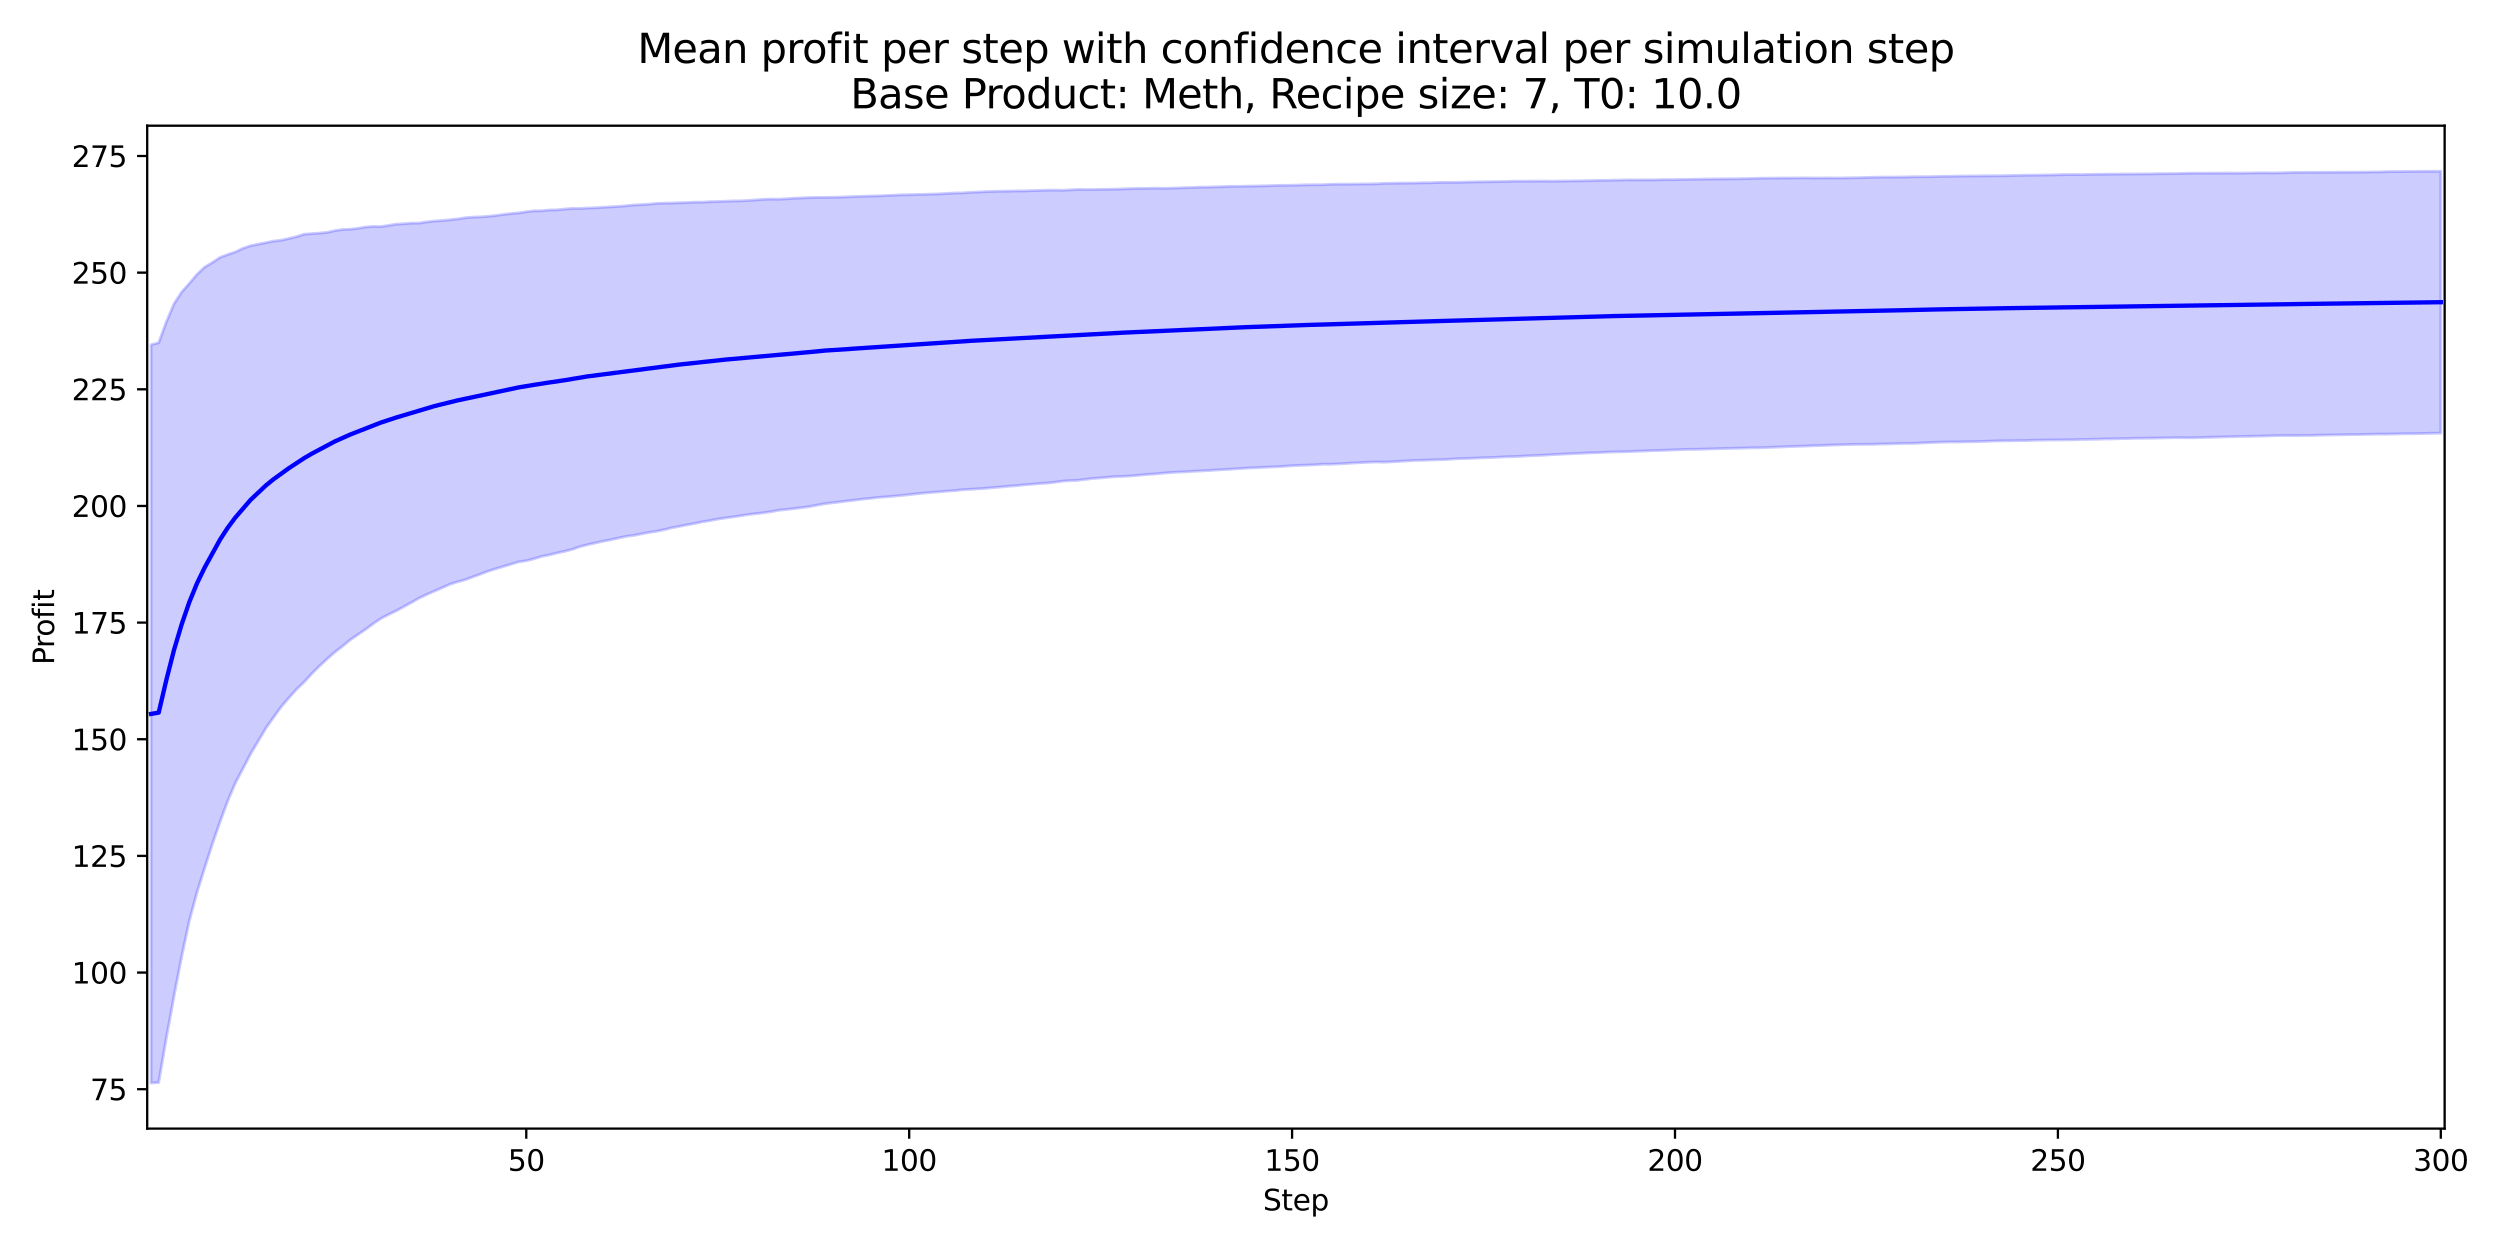 <?xml version="1.0" encoding="utf-8" standalone="no"?>
<!DOCTYPE svg PUBLIC "-//W3C//DTD SVG 1.1//EN"
  "http://www.w3.org/Graphics/SVG/1.1/DTD/svg11.dtd">
<svg xmlns:xlink="http://www.w3.org/1999/xlink" width="864pt" height="432pt" viewBox="0 0 864 432" xmlns="http://www.w3.org/2000/svg" version="1.1">
 <defs>
  <style type="text/css">*{stroke-linejoin: round; stroke-linecap: butt}</style>
 </defs>
 <g id="figure_1">
  <g id="patch_1">
   <path d="M 0 432 
L 864 432 
L 864 0 
L 0 0 
z
" style="fill: #ffffff"/>
  </g>
  <g id="axes_1">
   <g id="patch_2">
    <path d="M 50.87 390.04 
L 844.866 390.04 
L 844.866 43.44 
L 50.87 43.44 
z
" style="fill: #ffffff"/>
   </g>
   <g id="FillBetweenPolyCollection_1">
    <defs>
     <path id="mc6f0f01753" d="M 52.193 -312.828 
L 52.193 -57.715 
L 54.84 -57.88 
L 57.487 -73.262 
L 60.133 -87.719 
L 62.78 -101.393 
L 65.427 -113.778 
L 68.073 -123.572 
L 70.72 -131.991 
L 73.367 -140.238 
L 76.013 -147.888 
L 78.66 -155.077 
L 81.307 -161.326 
L 83.953 -166.351 
L 86.6 -171.43 
L 89.246 -175.879 
L 91.893 -180.347 
L 94.54 -184.088 
L 97.186 -187.736 
L 99.833 -190.83 
L 102.48 -193.769 
L 105.126 -196.294 
L 107.773 -199.206 
L 110.42 -201.834 
L 113.066 -204.282 
L 115.713 -206.595 
L 118.36 -208.654 
L 121.006 -210.843 
L 123.653 -212.664 
L 126.3 -214.455 
L 128.946 -216.431 
L 131.593 -218.227 
L 134.24 -219.592 
L 136.886 -220.876 
L 139.533 -222.321 
L 142.18 -223.764 
L 144.826 -225.297 
L 147.473 -226.552 
L 150.119 -227.696 
L 152.766 -228.845 
L 155.413 -230.048 
L 158.059 -230.901 
L 160.706 -231.614 
L 163.353 -232.616 
L 165.999 -233.573 
L 168.646 -234.585 
L 171.293 -235.421 
L 173.939 -236.215 
L 176.586 -237.006 
L 179.233 -237.819 
L 181.879 -238.202 
L 184.526 -238.875 
L 187.173 -239.703 
L 189.819 -240.224 
L 192.466 -240.889 
L 195.113 -241.45 
L 197.759 -242.135 
L 200.406 -243.073 
L 203.053 -243.744 
L 205.699 -244.339 
L 208.346 -244.934 
L 210.993 -245.44 
L 213.639 -246.031 
L 216.286 -246.602 
L 218.932 -246.956 
L 221.579 -247.471 
L 224.226 -247.985 
L 226.872 -248.388 
L 229.519 -248.925 
L 232.166 -249.607 
L 234.812 -250.086 
L 237.459 -250.629 
L 240.106 -251.086 
L 242.752 -251.665 
L 245.399 -252.089 
L 248.046 -252.597 
L 250.692 -253.007 
L 253.339 -253.346 
L 255.986 -253.756 
L 258.632 -254.167 
L 261.279 -254.481 
L 263.926 -254.793 
L 266.572 -255.182 
L 269.219 -255.663 
L 271.866 -255.941 
L 274.512 -256.243 
L 277.159 -256.571 
L 279.806 -256.93 
L 282.452 -257.444 
L 285.099 -257.911 
L 287.745 -258.246 
L 290.392 -258.55 
L 293.039 -258.893 
L 295.685 -259.193 
L 298.332 -259.528 
L 300.979 -259.776 
L 303.625 -260.111 
L 306.272 -260.282 
L 308.919 -260.524 
L 311.565 -260.771 
L 314.212 -261.041 
L 316.859 -261.351 
L 319.505 -261.618 
L 322.152 -261.852 
L 324.799 -262.046 
L 327.445 -262.283 
L 330.092 -262.449 
L 332.739 -262.76 
L 335.385 -262.891 
L 338.032 -263.078 
L 340.679 -263.233 
L 343.325 -263.487 
L 345.972 -263.697 
L 348.618 -263.97 
L 351.265 -264.15 
L 353.912 -264.435 
L 356.558 -264.642 
L 359.205 -264.898 
L 361.852 -265.032 
L 364.498 -265.338 
L 367.145 -265.708 
L 369.792 -265.899 
L 372.438 -265.988 
L 375.085 -266.329 
L 377.732 -266.656 
L 380.378 -266.826 
L 383.025 -267.081 
L 385.672 -267.298 
L 388.318 -267.367 
L 390.965 -267.523 
L 393.612 -267.752 
L 396.258 -268.016 
L 398.905 -268.174 
L 401.552 -268.437 
L 404.198 -268.658 
L 406.845 -268.819 
L 409.492 -268.919 
L 412.138 -269.105 
L 414.785 -269.232 
L 417.431 -269.38 
L 420.078 -269.546 
L 422.725 -269.714 
L 425.371 -269.843 
L 428.018 -270.041 
L 430.665 -270.206 
L 433.311 -270.33 
L 435.958 -270.457 
L 438.605 -270.577 
L 441.251 -270.708 
L 443.898 -270.848 
L 446.545 -271.066 
L 449.191 -271.181 
L 451.838 -271.244 
L 454.485 -271.378 
L 457.131 -271.561 
L 459.778 -271.548 
L 462.425 -271.672 
L 465.071 -271.816 
L 467.718 -271.977 
L 470.365 -272.126 
L 473.011 -272.265 
L 475.658 -272.338 
L 478.305 -272.274 
L 480.951 -272.406 
L 483.598 -272.563 
L 486.244 -272.716 
L 488.891 -272.888 
L 491.538 -272.925 
L 494.184 -273.033 
L 496.831 -273.121 
L 499.478 -273.186 
L 502.124 -273.372 
L 504.771 -273.523 
L 507.418 -273.572 
L 510.064 -273.681 
L 512.711 -273.813 
L 515.358 -273.868 
L 518.004 -274.003 
L 520.651 -274.145 
L 523.298 -274.201 
L 525.944 -274.326 
L 528.591 -274.49 
L 531.238 -274.59 
L 533.884 -274.693 
L 536.531 -274.894 
L 539.178 -275.004 
L 541.824 -275.143 
L 544.471 -275.262 
L 547.117 -275.378 
L 549.764 -275.507 
L 552.411 -275.569 
L 555.057 -275.71 
L 557.704 -275.816 
L 560.351 -275.861 
L 562.997 -275.938 
L 565.644 -276.046 
L 568.291 -276.138 
L 570.937 -276.268 
L 573.584 -276.33 
L 576.231 -276.409 
L 578.877 -276.539 
L 581.524 -276.651 
L 584.171 -276.707 
L 586.817 -276.727 
L 589.464 -276.794 
L 592.111 -276.89 
L 594.757 -276.98 
L 597.404 -277.028 
L 600.051 -277.09 
L 602.697 -277.144 
L 605.344 -277.24 
L 607.991 -277.269 
L 610.637 -277.341 
L 613.284 -277.446 
L 615.93 -277.554 
L 618.577 -277.68 
L 621.224 -277.755 
L 623.87 -277.824 
L 626.517 -277.966 
L 629.164 -278.026 
L 631.81 -278.133 
L 634.457 -278.227 
L 637.104 -278.314 
L 639.75 -278.392 
L 642.397 -278.434 
L 645.044 -278.43 
L 647.69 -278.453 
L 650.337 -278.566 
L 652.984 -278.596 
L 655.63 -278.707 
L 658.277 -278.764 
L 660.924 -278.777 
L 663.57 -278.888 
L 666.217 -279.019 
L 668.864 -279.127 
L 671.51 -279.199 
L 674.157 -279.266 
L 676.804 -279.255 
L 679.45 -279.32 
L 682.097 -279.358 
L 684.743 -279.446 
L 687.39 -279.526 
L 690.037 -279.619 
L 692.683 -279.662 
L 695.33 -279.701 
L 697.977 -279.728 
L 700.623 -279.769 
L 703.27 -279.866 
L 705.917 -279.89 
L 708.563 -279.942 
L 711.21 -279.959 
L 713.857 -279.987 
L 716.503 -280.016 
L 719.15 -280.12 
L 721.797 -280.154 
L 724.443 -280.201 
L 727.09 -280.276 
L 729.737 -280.318 
L 732.383 -280.389 
L 735.03 -280.446 
L 737.677 -280.522 
L 740.323 -280.54 
L 742.97 -280.572 
L 745.616 -280.617 
L 748.263 -280.675 
L 750.91 -280.726 
L 753.556 -280.724 
L 756.203 -280.705 
L 758.85 -280.739 
L 761.496 -280.824 
L 764.143 -280.872 
L 766.79 -280.954 
L 769.436 -281.016 
L 772.083 -281.104 
L 774.73 -281.177 
L 777.376 -281.207 
L 780.023 -281.258 
L 782.67 -281.303 
L 785.316 -281.426 
L 787.963 -281.472 
L 790.61 -281.487 
L 793.256 -281.473 
L 795.903 -281.507 
L 798.55 -281.516 
L 801.196 -281.601 
L 803.843 -281.645 
L 806.49 -281.697 
L 809.136 -281.747 
L 811.783 -281.799 
L 814.429 -281.826 
L 817.076 -281.868 
L 819.723 -281.917 
L 822.369 -281.976 
L 825.016 -281.963 
L 827.663 -282.026 
L 830.309 -282.089 
L 832.956 -282.121 
L 835.603 -282.144 
L 838.249 -282.21 
L 840.896 -282.265 
L 843.543 -282.309 
L 843.543 -372.805 
L 843.543 -372.805 
L 840.896 -372.783 
L 838.249 -372.793 
L 835.603 -372.769 
L 832.956 -372.744 
L 830.309 -372.712 
L 827.663 -372.702 
L 825.016 -372.693 
L 822.369 -372.586 
L 819.723 -372.564 
L 817.076 -372.526 
L 814.429 -372.488 
L 811.783 -372.486 
L 809.136 -372.465 
L 806.49 -372.465 
L 803.843 -372.448 
L 801.196 -372.417 
L 798.55 -372.441 
L 795.903 -372.409 
L 793.256 -372.412 
L 790.61 -372.339 
L 787.963 -372.273 
L 785.316 -372.238 
L 782.67 -372.283 
L 780.023 -372.26 
L 777.376 -372.218 
L 774.73 -372.17 
L 772.083 -372.165 
L 769.436 -372.191 
L 766.79 -372.169 
L 764.143 -372.165 
L 761.496 -372.141 
L 758.85 -372.153 
L 756.203 -372.118 
L 753.556 -372.033 
L 750.91 -371.989 
L 748.263 -371.983 
L 745.616 -371.96 
L 742.97 -371.896 
L 740.323 -371.895 
L 737.677 -371.868 
L 735.03 -371.846 
L 732.383 -371.84 
L 729.737 -371.817 
L 727.09 -371.77 
L 724.443 -371.765 
L 721.797 -371.715 
L 719.15 -371.646 
L 716.503 -371.673 
L 713.857 -371.655 
L 711.21 -371.595 
L 708.563 -371.538 
L 705.917 -371.501 
L 703.27 -371.453 
L 700.623 -371.44 
L 697.977 -371.385 
L 695.33 -371.332 
L 692.683 -371.277 
L 690.037 -371.25 
L 687.39 -371.241 
L 684.743 -371.21 
L 682.097 -371.185 
L 679.45 -371.166 
L 676.804 -371.13 
L 674.157 -371.06 
L 671.51 -371.047 
L 668.864 -370.976 
L 666.217 -370.932 
L 663.57 -370.933 
L 660.924 -370.895 
L 658.277 -370.839 
L 655.63 -370.798 
L 652.984 -370.803 
L 650.337 -370.777 
L 647.69 -370.743 
L 645.044 -370.66 
L 642.397 -370.586 
L 639.75 -370.542 
L 637.104 -370.504 
L 634.457 -370.49 
L 631.81 -370.507 
L 629.164 -370.488 
L 626.517 -370.484 
L 623.87 -370.522 
L 621.224 -370.498 
L 618.577 -370.481 
L 615.93 -370.469 
L 613.284 -370.441 
L 610.637 -370.416 
L 607.991 -370.389 
L 605.344 -370.298 
L 602.697 -370.257 
L 600.051 -370.203 
L 597.404 -370.182 
L 594.757 -370.171 
L 592.111 -370.136 
L 589.464 -370.12 
L 586.817 -370.063 
L 584.171 -370.015 
L 581.524 -369.974 
L 578.877 -369.924 
L 576.231 -369.925 
L 573.584 -369.886 
L 570.937 -369.827 
L 568.291 -369.838 
L 565.644 -369.821 
L 562.997 -369.836 
L 560.351 -369.781 
L 557.704 -369.714 
L 555.057 -369.662 
L 552.411 -369.644 
L 549.764 -369.568 
L 547.117 -369.529 
L 544.471 -369.486 
L 541.824 -369.454 
L 539.178 -369.427 
L 536.531 -369.39 
L 533.884 -369.42 
L 531.238 -369.418 
L 528.591 -369.395 
L 525.944 -369.391 
L 523.298 -369.39 
L 520.651 -369.274 
L 518.004 -369.241 
L 515.358 -369.212 
L 512.711 -369.172 
L 510.064 -369.133 
L 507.418 -369.08 
L 504.771 -368.992 
L 502.124 -368.973 
L 499.478 -368.964 
L 496.831 -368.927 
L 494.184 -368.834 
L 491.538 -368.823 
L 488.891 -368.743 
L 486.244 -368.72 
L 483.598 -368.704 
L 480.951 -368.65 
L 478.305 -368.616 
L 475.658 -368.465 
L 473.011 -368.436 
L 470.365 -368.409 
L 467.718 -368.364 
L 465.071 -368.341 
L 462.425 -368.346 
L 459.778 -368.297 
L 457.131 -368.145 
L 454.485 -368.144 
L 451.838 -368.135 
L 449.191 -368.044 
L 446.545 -367.969 
L 443.898 -367.946 
L 441.251 -367.899 
L 438.605 -367.813 
L 435.958 -367.752 
L 433.311 -367.693 
L 430.665 -367.661 
L 428.018 -367.588 
L 425.371 -367.583 
L 422.725 -367.479 
L 420.078 -367.422 
L 417.431 -367.33 
L 414.785 -367.31 
L 412.138 -367.18 
L 409.492 -367.129 
L 406.845 -367.04 
L 404.198 -366.937 
L 401.552 -366.919 
L 398.905 -366.95 
L 396.258 -366.886 
L 393.612 -366.855 
L 390.965 -366.811 
L 388.318 -366.717 
L 385.672 -366.619 
L 383.025 -366.578 
L 380.378 -366.548 
L 377.732 -366.481 
L 375.085 -366.483 
L 372.438 -366.516 
L 369.792 -366.376 
L 367.145 -366.228 
L 364.498 -366.296 
L 361.852 -366.266 
L 359.205 -366.166 
L 356.558 -366.116 
L 353.912 -366.015 
L 351.265 -366.01 
L 348.618 -365.943 
L 345.972 -365.906 
L 343.325 -365.837 
L 340.679 -365.767 
L 338.032 -365.63 
L 335.385 -365.523 
L 332.739 -365.324 
L 330.092 -365.298 
L 327.445 -365.15 
L 324.799 -365.001 
L 322.152 -364.924 
L 319.505 -364.818 
L 316.859 -364.786 
L 314.212 -364.7 
L 311.565 -364.666 
L 308.919 -364.532 
L 306.272 -364.417 
L 303.625 -364.295 
L 300.979 -364.252 
L 298.332 -364.143 
L 295.685 -364.084 
L 293.039 -363.97 
L 290.392 -363.88 
L 287.745 -363.794 
L 285.099 -363.764 
L 282.452 -363.748 
L 279.806 -363.719 
L 277.159 -363.587 
L 274.512 -363.477 
L 271.866 -363.302 
L 269.219 -363.156 
L 266.572 -363.184 
L 263.926 -363.099 
L 261.279 -362.919 
L 258.632 -362.714 
L 255.986 -362.579 
L 253.339 -362.555 
L 250.692 -362.442 
L 248.046 -362.341 
L 245.399 -362.295 
L 242.752 -362.13 
L 240.106 -362.121 
L 237.459 -361.987 
L 234.812 -361.935 
L 232.166 -361.824 
L 229.519 -361.789 
L 226.872 -361.696 
L 224.226 -361.424 
L 221.579 -361.266 
L 218.932 -361.146 
L 216.286 -360.865 
L 213.639 -360.657 
L 210.993 -360.503 
L 208.346 -360.344 
L 205.699 -360.193 
L 203.053 -360.095 
L 200.406 -359.932 
L 197.759 -359.961 
L 195.113 -359.735 
L 192.466 -359.471 
L 189.819 -359.404 
L 187.173 -359.168 
L 184.526 -359.113 
L 181.879 -358.807 
L 179.233 -358.402 
L 176.586 -358.189 
L 173.939 -357.855 
L 171.293 -357.508 
L 168.646 -357.237 
L 165.999 -357.037 
L 163.353 -356.949 
L 160.706 -356.725 
L 158.059 -356.324 
L 155.413 -356.02 
L 152.766 -355.773 
L 150.119 -355.601 
L 147.473 -355.311 
L 144.826 -354.887 
L 142.18 -354.879 
L 139.533 -354.659 
L 136.886 -354.509 
L 134.24 -354.096 
L 131.593 -353.67 
L 128.946 -353.73 
L 126.3 -353.519 
L 123.653 -353.069 
L 121.006 -352.78 
L 118.36 -352.655 
L 115.713 -352.283 
L 113.066 -351.684 
L 110.42 -351.432 
L 107.773 -351.24 
L 105.126 -351.057 
L 102.48 -350.199 
L 99.833 -349.57 
L 97.186 -348.972 
L 94.54 -348.68 
L 91.893 -348.122 
L 89.246 -347.613 
L 86.6 -347.07 
L 83.953 -346.171 
L 81.307 -344.9 
L 78.66 -344.014 
L 76.013 -343.013 
L 73.367 -341.257 
L 70.72 -339.672 
L 68.073 -337.159 
L 65.427 -334.037 
L 62.78 -331.062 
L 60.133 -327.004 
L 57.487 -320.743 
L 54.84 -313.554 
L 52.193 -312.828 
z
" style="stroke: #0000ff; stroke-opacity: 0.2"/>
    </defs>
    <g clip-path="url(#p29738dfea1)">
     <use xlink:href="#mc6f0f01753" x="0" y="432" style="fill: #0000ff; fill-opacity: 0.2; stroke: #0000ff; stroke-opacity: 0.2"/>
    </g>
   </g>
   <g id="matplotlib.axis_1">
    <g id="xtick_1">
     <g id="line2d_1">
      <defs>
       <path id="m8bf83e930b" d="M 0 0 
L 0 3.5 
" style="stroke: #000000; stroke-width: 0.8"/>
      </defs>
      <g>
       <use xlink:href="#m8bf83e930b" x="181.879" y="390.04" style="stroke: #000000; stroke-width: 0.8"/>
      </g>
     </g>
     <g id="text_1">
      <!-- 50 -->
      <g transform="translate(175.517 404.638) scale(0.1 -0.1)">
       <defs>
        <path id="DejaVuSans-35" d="M 691 4666 
L 3169 4666 
L 3169 4134 
L 1269 4134 
L 1269 2991 
Q 1406 3038 1543 3061 
Q 1681 3084 1819 3084 
Q 2600 3084 3056 2656 
Q 3513 2228 3513 1497 
Q 3513 744 3044 326 
Q 2575 -91 1722 -91 
Q 1428 -91 1123 -41 
Q 819 9 494 109 
L 494 744 
Q 775 591 1075 516 
Q 1375 441 1709 441 
Q 2250 441 2565 725 
Q 2881 1009 2881 1497 
Q 2881 1984 2565 2268 
Q 2250 2553 1709 2553 
Q 1456 2553 1204 2497 
Q 953 2441 691 2322 
L 691 4666 
z
" transform="scale(0.016)"/>
        <path id="DejaVuSans-30" d="M 2034 4250 
Q 1547 4250 1301 3770 
Q 1056 3291 1056 2328 
Q 1056 1369 1301 889 
Q 1547 409 2034 409 
Q 2525 409 2770 889 
Q 3016 1369 3016 2328 
Q 3016 3291 2770 3770 
Q 2525 4250 2034 4250 
z
M 2034 4750 
Q 2819 4750 3233 4129 
Q 3647 3509 3647 2328 
Q 3647 1150 3233 529 
Q 2819 -91 2034 -91 
Q 1250 -91 836 529 
Q 422 1150 422 2328 
Q 422 3509 836 4129 
Q 1250 4750 2034 4750 
z
" transform="scale(0.016)"/>
       </defs>
       <use xlink:href="#DejaVuSans-35"/>
       <use xlink:href="#DejaVuSans-30" transform="translate(63.623 0)"/>
      </g>
     </g>
    </g>
    <g id="xtick_2">
     <g id="line2d_2">
      <g>
       <use xlink:href="#m8bf83e930b" x="314.212" y="390.04" style="stroke: #000000; stroke-width: 0.8"/>
      </g>
     </g>
     <g id="text_2">
      <!-- 100 -->
      <g transform="translate(304.668 404.638) scale(0.1 -0.1)">
       <defs>
        <path id="DejaVuSans-31" d="M 794 531 
L 1825 531 
L 1825 4091 
L 703 3866 
L 703 4441 
L 1819 4666 
L 2450 4666 
L 2450 531 
L 3481 531 
L 3481 0 
L 794 0 
L 794 531 
z
" transform="scale(0.016)"/>
       </defs>
       <use xlink:href="#DejaVuSans-31"/>
       <use xlink:href="#DejaVuSans-30" transform="translate(63.623 0)"/>
       <use xlink:href="#DejaVuSans-30" transform="translate(127.246 0)"/>
      </g>
     </g>
    </g>
    <g id="xtick_3">
     <g id="line2d_3">
      <g>
       <use xlink:href="#m8bf83e930b" x="446.545" y="390.04" style="stroke: #000000; stroke-width: 0.8"/>
      </g>
     </g>
     <g id="text_3">
      <!-- 150 -->
      <g transform="translate(437.001 404.638) scale(0.1 -0.1)">
       <use xlink:href="#DejaVuSans-31"/>
       <use xlink:href="#DejaVuSans-35" transform="translate(63.623 0)"/>
       <use xlink:href="#DejaVuSans-30" transform="translate(127.246 0)"/>
      </g>
     </g>
    </g>
    <g id="xtick_4">
     <g id="line2d_4">
      <g>
       <use xlink:href="#m8bf83e930b" x="578.877" y="390.04" style="stroke: #000000; stroke-width: 0.8"/>
      </g>
     </g>
     <g id="text_4">
      <!-- 200 -->
      <g transform="translate(569.334 404.638) scale(0.1 -0.1)">
       <defs>
        <path id="DejaVuSans-32" d="M 1228 531 
L 3431 531 
L 3431 0 
L 469 0 
L 469 531 
Q 828 903 1448 1529 
Q 2069 2156 2228 2338 
Q 2531 2678 2651 2914 
Q 2772 3150 2772 3378 
Q 2772 3750 2511 3984 
Q 2250 4219 1831 4219 
Q 1534 4219 1204 4116 
Q 875 4013 500 3803 
L 500 4441 
Q 881 4594 1212 4672 
Q 1544 4750 1819 4750 
Q 2544 4750 2975 4387 
Q 3406 4025 3406 3419 
Q 3406 3131 3298 2873 
Q 3191 2616 2906 2266 
Q 2828 2175 2409 1742 
Q 1991 1309 1228 531 
z
" transform="scale(0.016)"/>
       </defs>
       <use xlink:href="#DejaVuSans-32"/>
       <use xlink:href="#DejaVuSans-30" transform="translate(63.623 0)"/>
       <use xlink:href="#DejaVuSans-30" transform="translate(127.246 0)"/>
      </g>
     </g>
    </g>
    <g id="xtick_5">
     <g id="line2d_5">
      <g>
       <use xlink:href="#m8bf83e930b" x="711.21" y="390.04" style="stroke: #000000; stroke-width: 0.8"/>
      </g>
     </g>
     <g id="text_5">
      <!-- 250 -->
      <g transform="translate(701.666 404.638) scale(0.1 -0.1)">
       <use xlink:href="#DejaVuSans-32"/>
       <use xlink:href="#DejaVuSans-35" transform="translate(63.623 0)"/>
       <use xlink:href="#DejaVuSans-30" transform="translate(127.246 0)"/>
      </g>
     </g>
    </g>
    <g id="xtick_6">
     <g id="line2d_6">
      <g>
       <use xlink:href="#m8bf83e930b" x="843.543" y="390.04" style="stroke: #000000; stroke-width: 0.8"/>
      </g>
     </g>
     <g id="text_6">
      <!-- 300 -->
      <g transform="translate(833.999 404.638) scale(0.1 -0.1)">
       <defs>
        <path id="DejaVuSans-33" d="M 2597 2516 
Q 3050 2419 3304 2112 
Q 3559 1806 3559 1356 
Q 3559 666 3084 287 
Q 2609 -91 1734 -91 
Q 1441 -91 1130 -33 
Q 819 25 488 141 
L 488 750 
Q 750 597 1062 519 
Q 1375 441 1716 441 
Q 2309 441 2620 675 
Q 2931 909 2931 1356 
Q 2931 1769 2642 2001 
Q 2353 2234 1838 2234 
L 1294 2234 
L 1294 2753 
L 1863 2753 
Q 2328 2753 2575 2939 
Q 2822 3125 2822 3475 
Q 2822 3834 2567 4026 
Q 2313 4219 1838 4219 
Q 1578 4219 1281 4162 
Q 984 4106 628 3988 
L 628 4550 
Q 988 4650 1302 4700 
Q 1616 4750 1894 4750 
Q 2613 4750 3031 4423 
Q 3450 4097 3450 3541 
Q 3450 3153 3228 2886 
Q 3006 2619 2597 2516 
z
" transform="scale(0.016)"/>
       </defs>
       <use xlink:href="#DejaVuSans-33"/>
       <use xlink:href="#DejaVuSans-30" transform="translate(63.623 0)"/>
       <use xlink:href="#DejaVuSans-30" transform="translate(127.246 0)"/>
      </g>
     </g>
    </g>
    <g id="text_7">
     <!-- Step -->
     <g transform="translate(436.483 418.317) scale(0.1 -0.1)">
      <defs>
       <path id="DejaVuSans-53" d="M 3425 4513 
L 3425 3897 
Q 3066 4069 2747 4153 
Q 2428 4238 2131 4238 
Q 1616 4238 1336 4038 
Q 1056 3838 1056 3469 
Q 1056 3159 1242 3001 
Q 1428 2844 1947 2747 
L 2328 2669 
Q 3034 2534 3370 2195 
Q 3706 1856 3706 1288 
Q 3706 609 3251 259 
Q 2797 -91 1919 -91 
Q 1588 -91 1214 -16 
Q 841 59 441 206 
L 441 856 
Q 825 641 1194 531 
Q 1563 422 1919 422 
Q 2459 422 2753 634 
Q 3047 847 3047 1241 
Q 3047 1584 2836 1778 
Q 2625 1972 2144 2069 
L 1759 2144 
Q 1053 2284 737 2584 
Q 422 2884 422 3419 
Q 422 4038 858 4394 
Q 1294 4750 2059 4750 
Q 2388 4750 2728 4690 
Q 3069 4631 3425 4513 
z
" transform="scale(0.016)"/>
       <path id="DejaVuSans-74" d="M 1172 4494 
L 1172 3500 
L 2356 3500 
L 2356 3053 
L 1172 3053 
L 1172 1153 
Q 1172 725 1289 603 
Q 1406 481 1766 481 
L 2356 481 
L 2356 0 
L 1766 0 
Q 1100 0 847 248 
Q 594 497 594 1153 
L 594 3053 
L 172 3053 
L 172 3500 
L 594 3500 
L 594 4494 
L 1172 4494 
z
" transform="scale(0.016)"/>
       <path id="DejaVuSans-65" d="M 3597 1894 
L 3597 1613 
L 953 1613 
Q 991 1019 1311 708 
Q 1631 397 2203 397 
Q 2534 397 2845 478 
Q 3156 559 3463 722 
L 3463 178 
Q 3153 47 2828 -22 
Q 2503 -91 2169 -91 
Q 1331 -91 842 396 
Q 353 884 353 1716 
Q 353 2575 817 3079 
Q 1281 3584 2069 3584 
Q 2775 3584 3186 3129 
Q 3597 2675 3597 1894 
z
M 3022 2063 
Q 3016 2534 2758 2815 
Q 2500 3097 2075 3097 
Q 1594 3097 1305 2825 
Q 1016 2553 972 2059 
L 3022 2063 
z
" transform="scale(0.016)"/>
       <path id="DejaVuSans-70" d="M 1159 525 
L 1159 -1331 
L 581 -1331 
L 581 3500 
L 1159 3500 
L 1159 2969 
Q 1341 3281 1617 3432 
Q 1894 3584 2278 3584 
Q 2916 3584 3314 3078 
Q 3713 2572 3713 1747 
Q 3713 922 3314 415 
Q 2916 -91 2278 -91 
Q 1894 -91 1617 61 
Q 1341 213 1159 525 
z
M 3116 1747 
Q 3116 2381 2855 2742 
Q 2594 3103 2138 3103 
Q 1681 3103 1420 2742 
Q 1159 2381 1159 1747 
Q 1159 1113 1420 752 
Q 1681 391 2138 391 
Q 2594 391 2855 752 
Q 3116 1113 3116 1747 
z
" transform="scale(0.016)"/>
      </defs>
      <use xlink:href="#DejaVuSans-53"/>
      <use xlink:href="#DejaVuSans-74" transform="translate(63.477 0)"/>
      <use xlink:href="#DejaVuSans-65" transform="translate(102.686 0)"/>
      <use xlink:href="#DejaVuSans-70" transform="translate(164.209 0)"/>
     </g>
    </g>
   </g>
   <g id="matplotlib.axis_2">
    <g id="ytick_1">
     <g id="line2d_7">
      <defs>
       <path id="m94317918d3" d="M 0 0 
L -3.5 0 
" style="stroke: #000000; stroke-width: 0.8"/>
      </defs>
      <g>
       <use xlink:href="#m94317918d3" x="50.87" y="376.43" style="stroke: #000000; stroke-width: 0.8"/>
      </g>
     </g>
     <g id="text_8">
      <!-- 75 -->
      <g transform="translate(31.145 380.229) scale(0.1 -0.1)">
       <defs>
        <path id="DejaVuSans-37" d="M 525 4666 
L 3525 4666 
L 3525 4397 
L 1831 0 
L 1172 0 
L 2766 4134 
L 525 4134 
L 525 4666 
z
" transform="scale(0.016)"/>
       </defs>
       <use xlink:href="#DejaVuSans-37"/>
       <use xlink:href="#DejaVuSans-35" transform="translate(63.623 0)"/>
      </g>
     </g>
    </g>
    <g id="ytick_2">
     <g id="line2d_8">
      <g>
       <use xlink:href="#m94317918d3" x="50.87" y="336.115" style="stroke: #000000; stroke-width: 0.8"/>
      </g>
     </g>
     <g id="text_9">
      <!-- 100 -->
      <g transform="translate(24.782 339.915) scale(0.1 -0.1)">
       <use xlink:href="#DejaVuSans-31"/>
       <use xlink:href="#DejaVuSans-30" transform="translate(63.623 0)"/>
       <use xlink:href="#DejaVuSans-30" transform="translate(127.246 0)"/>
      </g>
     </g>
    </g>
    <g id="ytick_3">
     <g id="line2d_9">
      <g>
       <use xlink:href="#m94317918d3" x="50.87" y="295.801" style="stroke: #000000; stroke-width: 0.8"/>
      </g>
     </g>
     <g id="text_10">
      <!-- 125 -->
      <g transform="translate(24.782 299.6) scale(0.1 -0.1)">
       <use xlink:href="#DejaVuSans-31"/>
       <use xlink:href="#DejaVuSans-32" transform="translate(63.623 0)"/>
       <use xlink:href="#DejaVuSans-35" transform="translate(127.246 0)"/>
      </g>
     </g>
    </g>
    <g id="ytick_4">
     <g id="line2d_10">
      <g>
       <use xlink:href="#m94317918d3" x="50.87" y="255.486" style="stroke: #000000; stroke-width: 0.8"/>
      </g>
     </g>
     <g id="text_11">
      <!-- 150 -->
      <g transform="translate(24.782 259.286) scale(0.1 -0.1)">
       <use xlink:href="#DejaVuSans-31"/>
       <use xlink:href="#DejaVuSans-35" transform="translate(63.623 0)"/>
       <use xlink:href="#DejaVuSans-30" transform="translate(127.246 0)"/>
      </g>
     </g>
    </g>
    <g id="ytick_5">
     <g id="line2d_11">
      <g>
       <use xlink:href="#m94317918d3" x="50.87" y="215.172" style="stroke: #000000; stroke-width: 0.8"/>
      </g>
     </g>
     <g id="text_12">
      <!-- 175 -->
      <g transform="translate(24.782 218.971) scale(0.1 -0.1)">
       <use xlink:href="#DejaVuSans-31"/>
       <use xlink:href="#DejaVuSans-37" transform="translate(63.623 0)"/>
       <use xlink:href="#DejaVuSans-35" transform="translate(127.246 0)"/>
      </g>
     </g>
    </g>
    <g id="ytick_6">
     <g id="line2d_12">
      <g>
       <use xlink:href="#m94317918d3" x="50.87" y="174.857" style="stroke: #000000; stroke-width: 0.8"/>
      </g>
     </g>
     <g id="text_13">
      <!-- 200 -->
      <g transform="translate(24.782 178.657) scale(0.1 -0.1)">
       <use xlink:href="#DejaVuSans-32"/>
       <use xlink:href="#DejaVuSans-30" transform="translate(63.623 0)"/>
       <use xlink:href="#DejaVuSans-30" transform="translate(127.246 0)"/>
      </g>
     </g>
    </g>
    <g id="ytick_7">
     <g id="line2d_13">
      <g>
       <use xlink:href="#m94317918d3" x="50.87" y="134.543" style="stroke: #000000; stroke-width: 0.8"/>
      </g>
     </g>
     <g id="text_14">
      <!-- 225 -->
      <g transform="translate(24.782 138.342) scale(0.1 -0.1)">
       <use xlink:href="#DejaVuSans-32"/>
       <use xlink:href="#DejaVuSans-32" transform="translate(63.623 0)"/>
       <use xlink:href="#DejaVuSans-35" transform="translate(127.246 0)"/>
      </g>
     </g>
    </g>
    <g id="ytick_8">
     <g id="line2d_14">
      <g>
       <use xlink:href="#m94317918d3" x="50.87" y="94.229" style="stroke: #000000; stroke-width: 0.8"/>
      </g>
     </g>
     <g id="text_15">
      <!-- 250 -->
      <g transform="translate(24.782 98.028) scale(0.1 -0.1)">
       <use xlink:href="#DejaVuSans-32"/>
       <use xlink:href="#DejaVuSans-35" transform="translate(63.623 0)"/>
       <use xlink:href="#DejaVuSans-30" transform="translate(127.246 0)"/>
      </g>
     </g>
    </g>
    <g id="ytick_9">
     <g id="line2d_15">
      <g>
       <use xlink:href="#m94317918d3" x="50.87" y="53.914" style="stroke: #000000; stroke-width: 0.8"/>
      </g>
     </g>
     <g id="text_16">
      <!-- 275 -->
      <g transform="translate(24.782 57.713) scale(0.1 -0.1)">
       <use xlink:href="#DejaVuSans-32"/>
       <use xlink:href="#DejaVuSans-37" transform="translate(63.623 0)"/>
       <use xlink:href="#DejaVuSans-35" transform="translate(127.246 0)"/>
      </g>
     </g>
    </g>
    <g id="text_17">
     <!-- Profit -->
     <g transform="translate(18.703 229.779) rotate(-90) scale(0.1 -0.1)">
      <defs>
       <path id="DejaVuSans-50" d="M 1259 4147 
L 1259 2394 
L 2053 2394 
Q 2494 2394 2734 2622 
Q 2975 2850 2975 3272 
Q 2975 3691 2734 3919 
Q 2494 4147 2053 4147 
L 1259 4147 
z
M 628 4666 
L 2053 4666 
Q 2838 4666 3239 4311 
Q 3641 3956 3641 3272 
Q 3641 2581 3239 2228 
Q 2838 1875 2053 1875 
L 1259 1875 
L 1259 0 
L 628 0 
L 628 4666 
z
" transform="scale(0.016)"/>
       <path id="DejaVuSans-72" d="M 2631 2963 
Q 2534 3019 2420 3045 
Q 2306 3072 2169 3072 
Q 1681 3072 1420 2755 
Q 1159 2438 1159 1844 
L 1159 0 
L 581 0 
L 581 3500 
L 1159 3500 
L 1159 2956 
Q 1341 3275 1631 3429 
Q 1922 3584 2338 3584 
Q 2397 3584 2469 3576 
Q 2541 3569 2628 3553 
L 2631 2963 
z
" transform="scale(0.016)"/>
       <path id="DejaVuSans-6f" d="M 1959 3097 
Q 1497 3097 1228 2736 
Q 959 2375 959 1747 
Q 959 1119 1226 758 
Q 1494 397 1959 397 
Q 2419 397 2687 759 
Q 2956 1122 2956 1747 
Q 2956 2369 2687 2733 
Q 2419 3097 1959 3097 
z
M 1959 3584 
Q 2709 3584 3137 3096 
Q 3566 2609 3566 1747 
Q 3566 888 3137 398 
Q 2709 -91 1959 -91 
Q 1206 -91 779 398 
Q 353 888 353 1747 
Q 353 2609 779 3096 
Q 1206 3584 1959 3584 
z
" transform="scale(0.016)"/>
       <path id="DejaVuSans-66" d="M 2375 4863 
L 2375 4384 
L 1825 4384 
Q 1516 4384 1395 4259 
Q 1275 4134 1275 3809 
L 1275 3500 
L 2222 3500 
L 2222 3053 
L 1275 3053 
L 1275 0 
L 697 0 
L 697 3053 
L 147 3053 
L 147 3500 
L 697 3500 
L 697 3744 
Q 697 4328 969 4595 
Q 1241 4863 1831 4863 
L 2375 4863 
z
" transform="scale(0.016)"/>
       <path id="DejaVuSans-69" d="M 603 3500 
L 1178 3500 
L 1178 0 
L 603 0 
L 603 3500 
z
M 603 4863 
L 1178 4863 
L 1178 4134 
L 603 4134 
L 603 4863 
z
" transform="scale(0.016)"/>
      </defs>
      <use xlink:href="#DejaVuSans-50"/>
      <use xlink:href="#DejaVuSans-72" transform="translate(58.553 0)"/>
      <use xlink:href="#DejaVuSans-6f" transform="translate(97.416 0)"/>
      <use xlink:href="#DejaVuSans-66" transform="translate(158.598 0)"/>
      <use xlink:href="#DejaVuSans-69" transform="translate(193.803 0)"/>
      <use xlink:href="#DejaVuSans-74" transform="translate(221.586 0)"/>
     </g>
    </g>
   </g>
   <g id="line2d_16">
    <path d="M 52.193 246.729 
L 54.84 246.283 
L 57.487 234.998 
L 60.133 224.638 
L 62.78 215.772 
L 65.427 208.093 
L 68.073 201.635 
L 70.72 196.168 
L 76.013 186.549 
L 78.66 182.455 
L 81.307 178.887 
L 86.6 172.75 
L 91.893 167.765 
L 94.54 165.616 
L 99.833 161.8 
L 105.126 158.324 
L 107.773 156.777 
L 115.713 152.561 
L 121.006 150.188 
L 131.593 146.052 
L 136.886 144.307 
L 150.119 140.352 
L 158.059 138.388 
L 179.233 133.889 
L 184.526 133.006 
L 189.819 132.186 
L 195.113 131.408 
L 203.053 130.081 
L 234.812 125.989 
L 250.692 124.276 
L 279.806 121.676 
L 285.099 121.163 
L 335.385 117.793 
L 388.318 114.958 
L 430.665 113.066 
L 443.898 112.603 
L 451.838 112.311 
L 486.244 111.282 
L 496.831 110.976 
L 507.418 110.674 
L 557.704 109.235 
L 658.277 107.199 
L 668.864 106.949 
L 679.45 106.757 
L 695.33 106.484 
L 798.55 105.021 
L 843.543 104.443 
L 843.543 104.443 
" clip-path="url(#p29738dfea1)" style="fill: none; stroke: #0000ff; stroke-width: 1.5; stroke-linecap: square"/>
   </g>
   <g id="patch_3">
    <path d="M 50.87 390.04 
L 50.87 43.44 
" style="fill: none; stroke: #000000; stroke-width: 0.8; stroke-linejoin: miter; stroke-linecap: square"/>
   </g>
   <g id="patch_4">
    <path d="M 844.866 390.04 
L 844.866 43.44 
" style="fill: none; stroke: #000000; stroke-width: 0.8; stroke-linejoin: miter; stroke-linecap: square"/>
   </g>
   <g id="patch_5">
    <path d="M 50.87 390.04 
L 844.866 390.04 
" style="fill: none; stroke: #000000; stroke-width: 0.8; stroke-linejoin: miter; stroke-linecap: square"/>
   </g>
   <g id="patch_6">
    <path d="M 50.87 43.44 
L 844.866 43.44 
" style="fill: none; stroke: #000000; stroke-width: 0.8; stroke-linejoin: miter; stroke-linecap: square"/>
   </g>
   <g id="text_18">
    <!-- Mean profit per step with confidence interval per simulation step -->
    <g transform="translate(220.285 21.763) scale(0.14 -0.14)">
     <defs>
      <path id="DejaVuSans-4d" d="M 628 4666 
L 1569 4666 
L 2759 1491 
L 3956 4666 
L 4897 4666 
L 4897 0 
L 4281 0 
L 4281 4097 
L 3078 897 
L 2444 897 
L 1241 4097 
L 1241 0 
L 628 0 
L 628 4666 
z
" transform="scale(0.016)"/>
      <path id="DejaVuSans-61" d="M 2194 1759 
Q 1497 1759 1228 1600 
Q 959 1441 959 1056 
Q 959 750 1161 570 
Q 1363 391 1709 391 
Q 2188 391 2477 730 
Q 2766 1069 2766 1631 
L 2766 1759 
L 2194 1759 
z
M 3341 1997 
L 3341 0 
L 2766 0 
L 2766 531 
Q 2569 213 2275 61 
Q 1981 -91 1556 -91 
Q 1019 -91 701 211 
Q 384 513 384 1019 
Q 384 1609 779 1909 
Q 1175 2209 1959 2209 
L 2766 2209 
L 2766 2266 
Q 2766 2663 2505 2880 
Q 2244 3097 1772 3097 
Q 1472 3097 1187 3025 
Q 903 2953 641 2809 
L 641 3341 
Q 956 3463 1253 3523 
Q 1550 3584 1831 3584 
Q 2591 3584 2966 3190 
Q 3341 2797 3341 1997 
z
" transform="scale(0.016)"/>
      <path id="DejaVuSans-6e" d="M 3513 2113 
L 3513 0 
L 2938 0 
L 2938 2094 
Q 2938 2591 2744 2837 
Q 2550 3084 2163 3084 
Q 1697 3084 1428 2787 
Q 1159 2491 1159 1978 
L 1159 0 
L 581 0 
L 581 3500 
L 1159 3500 
L 1159 2956 
Q 1366 3272 1645 3428 
Q 1925 3584 2291 3584 
Q 2894 3584 3203 3211 
Q 3513 2838 3513 2113 
z
" transform="scale(0.016)"/>
      <path id="DejaVuSans-20" transform="scale(0.016)"/>
      <path id="DejaVuSans-73" d="M 2834 3397 
L 2834 2853 
Q 2591 2978 2328 3040 
Q 2066 3103 1784 3103 
Q 1356 3103 1142 2972 
Q 928 2841 928 2578 
Q 928 2378 1081 2264 
Q 1234 2150 1697 2047 
L 1894 2003 
Q 2506 1872 2764 1633 
Q 3022 1394 3022 966 
Q 3022 478 2636 193 
Q 2250 -91 1575 -91 
Q 1294 -91 989 -36 
Q 684 19 347 128 
L 347 722 
Q 666 556 975 473 
Q 1284 391 1588 391 
Q 1994 391 2212 530 
Q 2431 669 2431 922 
Q 2431 1156 2273 1281 
Q 2116 1406 1581 1522 
L 1381 1569 
Q 847 1681 609 1914 
Q 372 2147 372 2553 
Q 372 3047 722 3315 
Q 1072 3584 1716 3584 
Q 2034 3584 2315 3537 
Q 2597 3491 2834 3397 
z
" transform="scale(0.016)"/>
      <path id="DejaVuSans-77" d="M 269 3500 
L 844 3500 
L 1563 769 
L 2278 3500 
L 2956 3500 
L 3675 769 
L 4391 3500 
L 4966 3500 
L 4050 0 
L 3372 0 
L 2619 2869 
L 1863 0 
L 1184 0 
L 269 3500 
z
" transform="scale(0.016)"/>
      <path id="DejaVuSans-68" d="M 3513 2113 
L 3513 0 
L 2938 0 
L 2938 2094 
Q 2938 2591 2744 2837 
Q 2550 3084 2163 3084 
Q 1697 3084 1428 2787 
Q 1159 2491 1159 1978 
L 1159 0 
L 581 0 
L 581 4863 
L 1159 4863 
L 1159 2956 
Q 1366 3272 1645 3428 
Q 1925 3584 2291 3584 
Q 2894 3584 3203 3211 
Q 3513 2838 3513 2113 
z
" transform="scale(0.016)"/>
      <path id="DejaVuSans-63" d="M 3122 3366 
L 3122 2828 
Q 2878 2963 2633 3030 
Q 2388 3097 2138 3097 
Q 1578 3097 1268 2742 
Q 959 2388 959 1747 
Q 959 1106 1268 751 
Q 1578 397 2138 397 
Q 2388 397 2633 464 
Q 2878 531 3122 666 
L 3122 134 
Q 2881 22 2623 -34 
Q 2366 -91 2075 -91 
Q 1284 -91 818 406 
Q 353 903 353 1747 
Q 353 2603 823 3093 
Q 1294 3584 2113 3584 
Q 2378 3584 2631 3529 
Q 2884 3475 3122 3366 
z
" transform="scale(0.016)"/>
      <path id="DejaVuSans-64" d="M 2906 2969 
L 2906 4863 
L 3481 4863 
L 3481 0 
L 2906 0 
L 2906 525 
Q 2725 213 2448 61 
Q 2172 -91 1784 -91 
Q 1150 -91 751 415 
Q 353 922 353 1747 
Q 353 2572 751 3078 
Q 1150 3584 1784 3584 
Q 2172 3584 2448 3432 
Q 2725 3281 2906 2969 
z
M 947 1747 
Q 947 1113 1208 752 
Q 1469 391 1925 391 
Q 2381 391 2643 752 
Q 2906 1113 2906 1747 
Q 2906 2381 2643 2742 
Q 2381 3103 1925 3103 
Q 1469 3103 1208 2742 
Q 947 2381 947 1747 
z
" transform="scale(0.016)"/>
      <path id="DejaVuSans-76" d="M 191 3500 
L 800 3500 
L 1894 563 
L 2988 3500 
L 3597 3500 
L 2284 0 
L 1503 0 
L 191 3500 
z
" transform="scale(0.016)"/>
      <path id="DejaVuSans-6c" d="M 603 4863 
L 1178 4863 
L 1178 0 
L 603 0 
L 603 4863 
z
" transform="scale(0.016)"/>
      <path id="DejaVuSans-6d" d="M 3328 2828 
Q 3544 3216 3844 3400 
Q 4144 3584 4550 3584 
Q 5097 3584 5394 3201 
Q 5691 2819 5691 2113 
L 5691 0 
L 5113 0 
L 5113 2094 
Q 5113 2597 4934 2840 
Q 4756 3084 4391 3084 
Q 3944 3084 3684 2787 
Q 3425 2491 3425 1978 
L 3425 0 
L 2847 0 
L 2847 2094 
Q 2847 2600 2669 2842 
Q 2491 3084 2119 3084 
Q 1678 3084 1418 2786 
Q 1159 2488 1159 1978 
L 1159 0 
L 581 0 
L 581 3500 
L 1159 3500 
L 1159 2956 
Q 1356 3278 1631 3431 
Q 1906 3584 2284 3584 
Q 2666 3584 2933 3390 
Q 3200 3197 3328 2828 
z
" transform="scale(0.016)"/>
      <path id="DejaVuSans-75" d="M 544 1381 
L 544 3500 
L 1119 3500 
L 1119 1403 
Q 1119 906 1312 657 
Q 1506 409 1894 409 
Q 2359 409 2629 706 
Q 2900 1003 2900 1516 
L 2900 3500 
L 3475 3500 
L 3475 0 
L 2900 0 
L 2900 538 
Q 2691 219 2414 64 
Q 2138 -91 1772 -91 
Q 1169 -91 856 284 
Q 544 659 544 1381 
z
M 1991 3584 
L 1991 3584 
z
" transform="scale(0.016)"/>
     </defs>
     <use xlink:href="#DejaVuSans-4d"/>
     <use xlink:href="#DejaVuSans-65" transform="translate(86.279 0)"/>
     <use xlink:href="#DejaVuSans-61" transform="translate(147.803 0)"/>
     <use xlink:href="#DejaVuSans-6e" transform="translate(209.082 0)"/>
     <use xlink:href="#DejaVuSans-20" transform="translate(272.461 0)"/>
     <use xlink:href="#DejaVuSans-70" transform="translate(304.248 0)"/>
     <use xlink:href="#DejaVuSans-72" transform="translate(367.725 0)"/>
     <use xlink:href="#DejaVuSans-6f" transform="translate(406.588 0)"/>
     <use xlink:href="#DejaVuSans-66" transform="translate(467.77 0)"/>
     <use xlink:href="#DejaVuSans-69" transform="translate(502.975 0)"/>
     <use xlink:href="#DejaVuSans-74" transform="translate(530.758 0)"/>
     <use xlink:href="#DejaVuSans-20" transform="translate(569.967 0)"/>
     <use xlink:href="#DejaVuSans-70" transform="translate(601.754 0)"/>
     <use xlink:href="#DejaVuSans-65" transform="translate(665.23 0)"/>
     <use xlink:href="#DejaVuSans-72" transform="translate(726.754 0)"/>
     <use xlink:href="#DejaVuSans-20" transform="translate(767.867 0)"/>
     <use xlink:href="#DejaVuSans-73" transform="translate(799.654 0)"/>
     <use xlink:href="#DejaVuSans-74" transform="translate(851.754 0)"/>
     <use xlink:href="#DejaVuSans-65" transform="translate(890.963 0)"/>
     <use xlink:href="#DejaVuSans-70" transform="translate(952.486 0)"/>
     <use xlink:href="#DejaVuSans-20" transform="translate(1015.963 0)"/>
     <use xlink:href="#DejaVuSans-77" transform="translate(1047.75 0)"/>
     <use xlink:href="#DejaVuSans-69" transform="translate(1129.537 0)"/>
     <use xlink:href="#DejaVuSans-74" transform="translate(1157.32 0)"/>
     <use xlink:href="#DejaVuSans-68" transform="translate(1196.529 0)"/>
     <use xlink:href="#DejaVuSans-20" transform="translate(1259.908 0)"/>
     <use xlink:href="#DejaVuSans-63" transform="translate(1291.695 0)"/>
     <use xlink:href="#DejaVuSans-6f" transform="translate(1346.676 0)"/>
     <use xlink:href="#DejaVuSans-6e" transform="translate(1407.857 0)"/>
     <use xlink:href="#DejaVuSans-66" transform="translate(1471.236 0)"/>
     <use xlink:href="#DejaVuSans-69" transform="translate(1506.441 0)"/>
     <use xlink:href="#DejaVuSans-64" transform="translate(1534.225 0)"/>
     <use xlink:href="#DejaVuSans-65" transform="translate(1597.701 0)"/>
     <use xlink:href="#DejaVuSans-6e" transform="translate(1659.225 0)"/>
     <use xlink:href="#DejaVuSans-63" transform="translate(1722.604 0)"/>
     <use xlink:href="#DejaVuSans-65" transform="translate(1777.584 0)"/>
     <use xlink:href="#DejaVuSans-20" transform="translate(1839.107 0)"/>
     <use xlink:href="#DejaVuSans-69" transform="translate(1870.895 0)"/>
     <use xlink:href="#DejaVuSans-6e" transform="translate(1898.678 0)"/>
     <use xlink:href="#DejaVuSans-74" transform="translate(1962.057 0)"/>
     <use xlink:href="#DejaVuSans-65" transform="translate(2001.266 0)"/>
     <use xlink:href="#DejaVuSans-72" transform="translate(2062.789 0)"/>
     <use xlink:href="#DejaVuSans-76" transform="translate(2103.902 0)"/>
     <use xlink:href="#DejaVuSans-61" transform="translate(2163.082 0)"/>
     <use xlink:href="#DejaVuSans-6c" transform="translate(2224.361 0)"/>
     <use xlink:href="#DejaVuSans-20" transform="translate(2252.145 0)"/>
     <use xlink:href="#DejaVuSans-70" transform="translate(2283.932 0)"/>
     <use xlink:href="#DejaVuSans-65" transform="translate(2347.408 0)"/>
     <use xlink:href="#DejaVuSans-72" transform="translate(2408.932 0)"/>
     <use xlink:href="#DejaVuSans-20" transform="translate(2450.045 0)"/>
     <use xlink:href="#DejaVuSans-73" transform="translate(2481.832 0)"/>
     <use xlink:href="#DejaVuSans-69" transform="translate(2533.932 0)"/>
     <use xlink:href="#DejaVuSans-6d" transform="translate(2561.715 0)"/>
     <use xlink:href="#DejaVuSans-75" transform="translate(2659.127 0)"/>
     <use xlink:href="#DejaVuSans-6c" transform="translate(2722.506 0)"/>
     <use xlink:href="#DejaVuSans-61" transform="translate(2750.289 0)"/>
     <use xlink:href="#DejaVuSans-74" transform="translate(2811.568 0)"/>
     <use xlink:href="#DejaVuSans-69" transform="translate(2850.777 0)"/>
     <use xlink:href="#DejaVuSans-6f" transform="translate(2878.561 0)"/>
     <use xlink:href="#DejaVuSans-6e" transform="translate(2939.742 0)"/>
     <use xlink:href="#DejaVuSans-20" transform="translate(3003.121 0)"/>
     <use xlink:href="#DejaVuSans-73" transform="translate(3034.908 0)"/>
     <use xlink:href="#DejaVuSans-74" transform="translate(3087.008 0)"/>
     <use xlink:href="#DejaVuSans-65" transform="translate(3126.217 0)"/>
     <use xlink:href="#DejaVuSans-70" transform="translate(3187.74 0)"/>
    </g>
    <!-- Base Product: Meth, Recipe size: 7, T0: 10.0 -->
    <g transform="translate(293.881 37.44) scale(0.14 -0.14)">
     <defs>
      <path id="DejaVuSans-42" d="M 1259 2228 
L 1259 519 
L 2272 519 
Q 2781 519 3026 730 
Q 3272 941 3272 1375 
Q 3272 1813 3026 2020 
Q 2781 2228 2272 2228 
L 1259 2228 
z
M 1259 4147 
L 1259 2741 
L 2194 2741 
Q 2656 2741 2882 2914 
Q 3109 3088 3109 3444 
Q 3109 3797 2882 3972 
Q 2656 4147 2194 4147 
L 1259 4147 
z
M 628 4666 
L 2241 4666 
Q 2963 4666 3353 4366 
Q 3744 4066 3744 3513 
Q 3744 3084 3544 2831 
Q 3344 2578 2956 2516 
Q 3422 2416 3680 2098 
Q 3938 1781 3938 1306 
Q 3938 681 3513 340 
Q 3088 0 2303 0 
L 628 0 
L 628 4666 
z
" transform="scale(0.016)"/>
      <path id="DejaVuSans-3a" d="M 750 794 
L 1409 794 
L 1409 0 
L 750 0 
L 750 794 
z
M 750 3309 
L 1409 3309 
L 1409 2516 
L 750 2516 
L 750 3309 
z
" transform="scale(0.016)"/>
      <path id="DejaVuSans-2c" d="M 750 794 
L 1409 794 
L 1409 256 
L 897 -744 
L 494 -744 
L 750 256 
L 750 794 
z
" transform="scale(0.016)"/>
      <path id="DejaVuSans-52" d="M 2841 2188 
Q 3044 2119 3236 1894 
Q 3428 1669 3622 1275 
L 4263 0 
L 3584 0 
L 2988 1197 
Q 2756 1666 2539 1819 
Q 2322 1972 1947 1972 
L 1259 1972 
L 1259 0 
L 628 0 
L 628 4666 
L 2053 4666 
Q 2853 4666 3247 4331 
Q 3641 3997 3641 3322 
Q 3641 2881 3436 2590 
Q 3231 2300 2841 2188 
z
M 1259 4147 
L 1259 2491 
L 2053 2491 
Q 2509 2491 2742 2702 
Q 2975 2913 2975 3322 
Q 2975 3731 2742 3939 
Q 2509 4147 2053 4147 
L 1259 4147 
z
" transform="scale(0.016)"/>
      <path id="DejaVuSans-7a" d="M 353 3500 
L 3084 3500 
L 3084 2975 
L 922 459 
L 3084 459 
L 3084 0 
L 275 0 
L 275 525 
L 2438 3041 
L 353 3041 
L 353 3500 
z
" transform="scale(0.016)"/>
      <path id="DejaVuSans-54" d="M -19 4666 
L 3928 4666 
L 3928 4134 
L 2272 4134 
L 2272 0 
L 1638 0 
L 1638 4134 
L -19 4134 
L -19 4666 
z
" transform="scale(0.016)"/>
      <path id="DejaVuSans-2e" d="M 684 794 
L 1344 794 
L 1344 0 
L 684 0 
L 684 794 
z
" transform="scale(0.016)"/>
     </defs>
     <use xlink:href="#DejaVuSans-42"/>
     <use xlink:href="#DejaVuSans-61" transform="translate(68.604 0)"/>
     <use xlink:href="#DejaVuSans-73" transform="translate(129.883 0)"/>
     <use xlink:href="#DejaVuSans-65" transform="translate(181.982 0)"/>
     <use xlink:href="#DejaVuSans-20" transform="translate(243.506 0)"/>
     <use xlink:href="#DejaVuSans-50" transform="translate(275.293 0)"/>
     <use xlink:href="#DejaVuSans-72" transform="translate(333.846 0)"/>
     <use xlink:href="#DejaVuSans-6f" transform="translate(372.709 0)"/>
     <use xlink:href="#DejaVuSans-64" transform="translate(433.891 0)"/>
     <use xlink:href="#DejaVuSans-75" transform="translate(497.367 0)"/>
     <use xlink:href="#DejaVuSans-63" transform="translate(560.746 0)"/>
     <use xlink:href="#DejaVuSans-74" transform="translate(615.727 0)"/>
     <use xlink:href="#DejaVuSans-3a" transform="translate(654.936 0)"/>
     <use xlink:href="#DejaVuSans-20" transform="translate(688.627 0)"/>
     <use xlink:href="#DejaVuSans-4d" transform="translate(720.414 0)"/>
     <use xlink:href="#DejaVuSans-65" transform="translate(806.693 0)"/>
     <use xlink:href="#DejaVuSans-74" transform="translate(868.217 0)"/>
     <use xlink:href="#DejaVuSans-68" transform="translate(907.426 0)"/>
     <use xlink:href="#DejaVuSans-2c" transform="translate(970.805 0)"/>
     <use xlink:href="#DejaVuSans-20" transform="translate(1002.592 0)"/>
     <use xlink:href="#DejaVuSans-52" transform="translate(1034.379 0)"/>
     <use xlink:href="#DejaVuSans-65" transform="translate(1099.361 0)"/>
     <use xlink:href="#DejaVuSans-63" transform="translate(1160.885 0)"/>
     <use xlink:href="#DejaVuSans-69" transform="translate(1215.865 0)"/>
     <use xlink:href="#DejaVuSans-70" transform="translate(1243.648 0)"/>
     <use xlink:href="#DejaVuSans-65" transform="translate(1307.125 0)"/>
     <use xlink:href="#DejaVuSans-20" transform="translate(1368.648 0)"/>
     <use xlink:href="#DejaVuSans-73" transform="translate(1400.436 0)"/>
     <use xlink:href="#DejaVuSans-69" transform="translate(1452.535 0)"/>
     <use xlink:href="#DejaVuSans-7a" transform="translate(1480.318 0)"/>
     <use xlink:href="#DejaVuSans-65" transform="translate(1532.809 0)"/>
     <use xlink:href="#DejaVuSans-3a" transform="translate(1594.332 0)"/>
     <use xlink:href="#DejaVuSans-20" transform="translate(1628.023 0)"/>
     <use xlink:href="#DejaVuSans-37" transform="translate(1659.811 0)"/>
     <use xlink:href="#DejaVuSans-2c" transform="translate(1723.434 0)"/>
     <use xlink:href="#DejaVuSans-20" transform="translate(1755.221 0)"/>
     <use xlink:href="#DejaVuSans-54" transform="translate(1787.008 0)"/>
     <use xlink:href="#DejaVuSans-30" transform="translate(1848.092 0)"/>
     <use xlink:href="#DejaVuSans-3a" transform="translate(1911.715 0)"/>
     <use xlink:href="#DejaVuSans-20" transform="translate(1945.406 0)"/>
     <use xlink:href="#DejaVuSans-31" transform="translate(1977.193 0)"/>
     <use xlink:href="#DejaVuSans-30" transform="translate(2040.816 0)"/>
     <use xlink:href="#DejaVuSans-2e" transform="translate(2104.439 0)"/>
     <use xlink:href="#DejaVuSans-30" transform="translate(2136.227 0)"/>
    </g>
   </g>
  </g>
 </g>
 <defs>
  <clipPath id="p29738dfea1">
   <rect x="50.87" y="43.44" width="793.996" height="346.6"/>
  </clipPath>
 </defs>
</svg>
